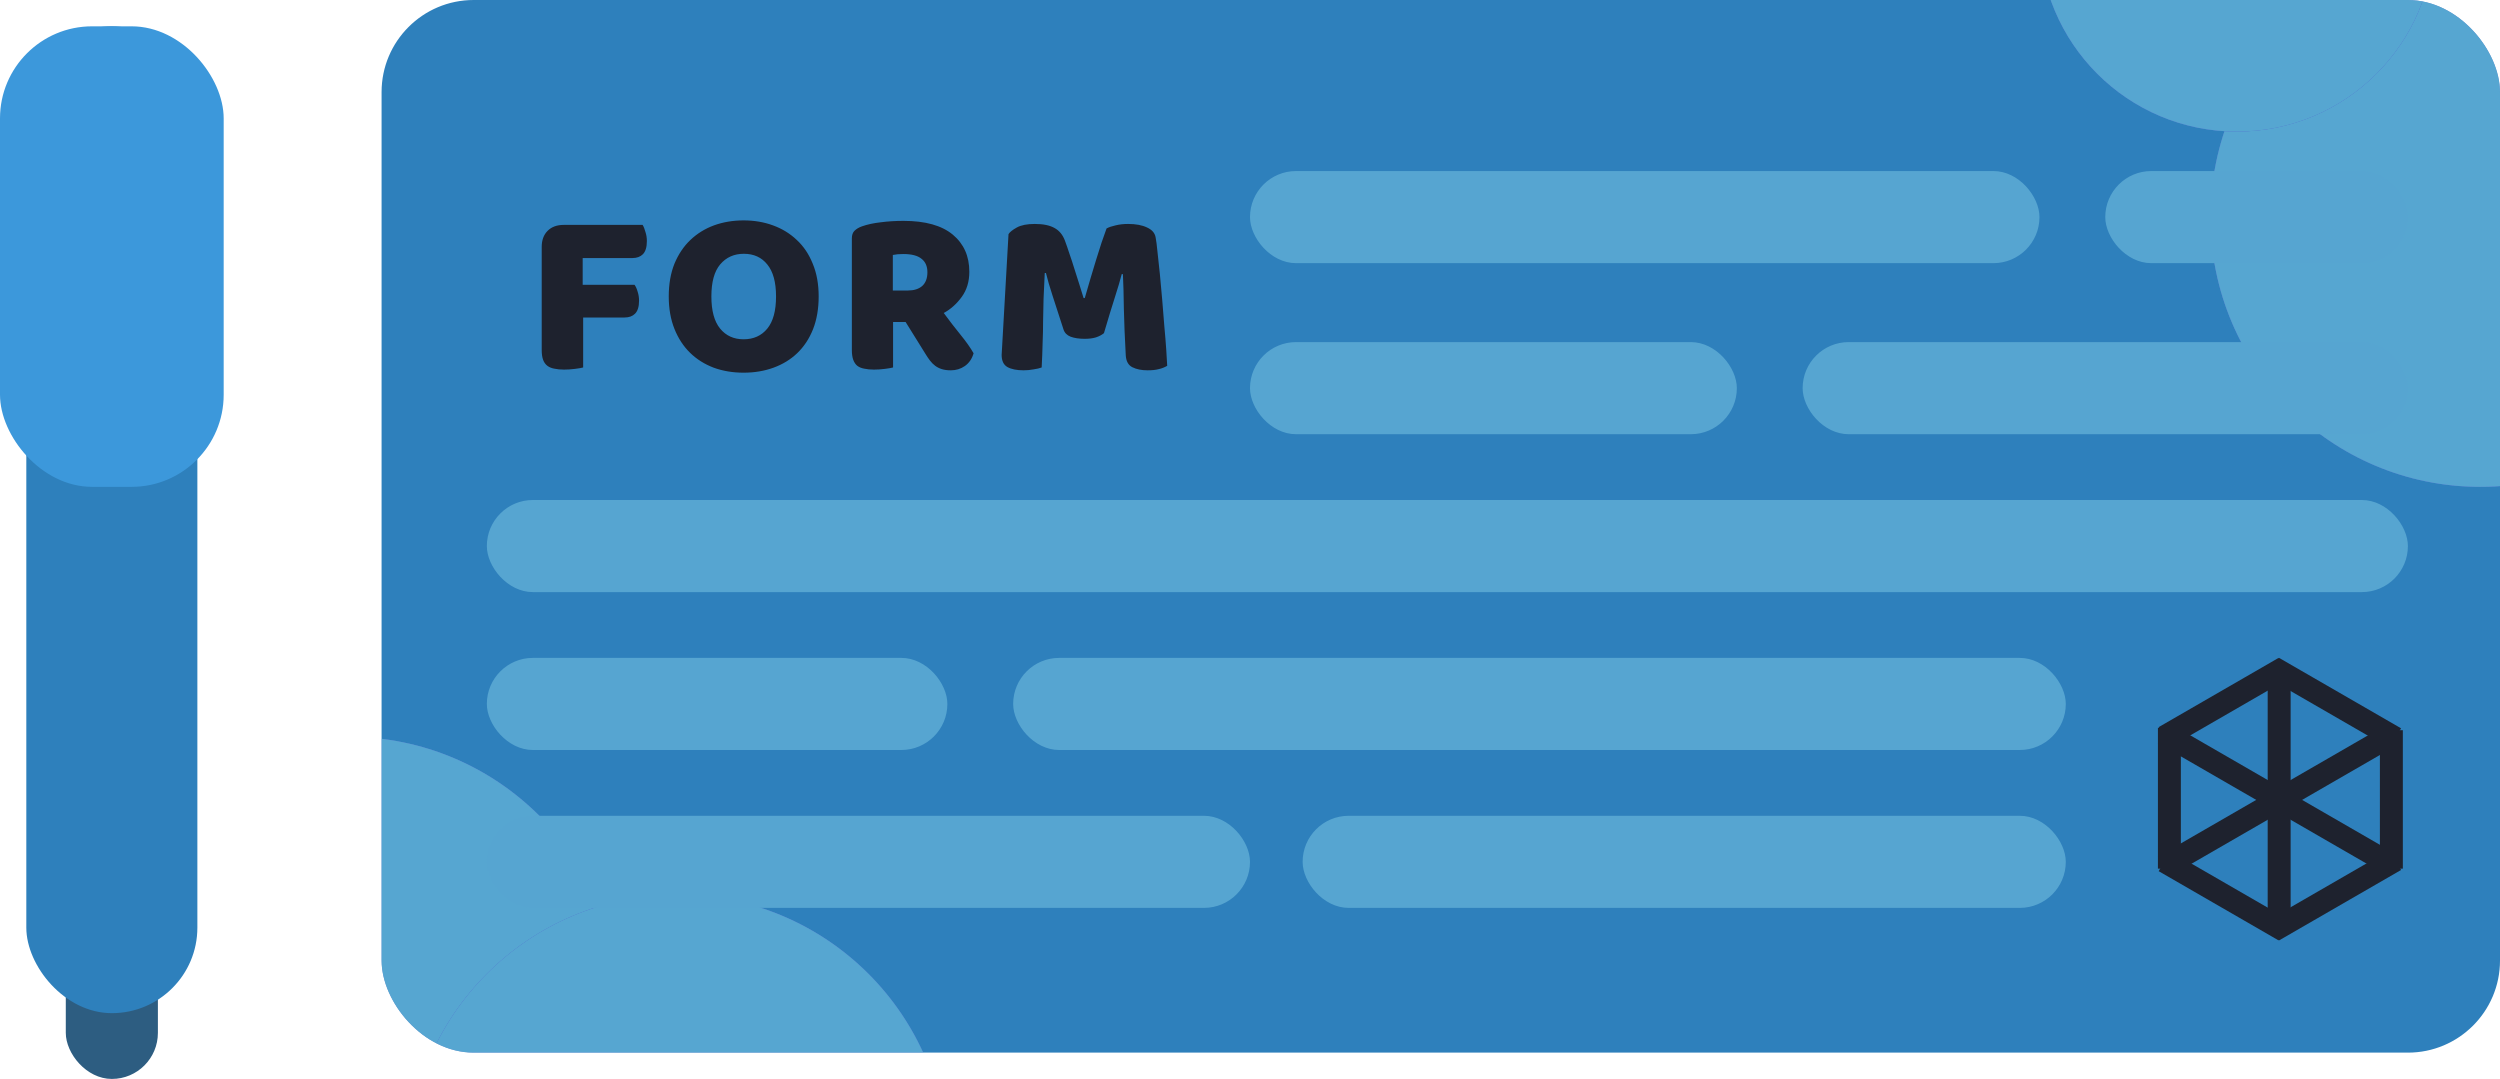 <svg width="190" height="82" viewBox="0 0 190 82" fill="none" xmlns="http://www.w3.org/2000/svg">
<rect x="5" y="65" width="7" height="17" rx="3.5" fill="#2D5D81"/>
<rect x="2" y="2" width="13" height="75" rx="6.5" fill="#2E80BC"/>
<rect y="2" width="17" height="35" rx="7" fill="#3C98DB"/>
<g clip-path="url(#clip0_1074_963)">
<rect x="29" width="161" height="80" rx="7" fill="#2E80BC"/>
<g opacity="0.5">
<circle cx="26.5" cy="76.5" r="20.5" fill="#7177DF"/>
<circle cx="26.5" cy="76.5" r="20.5" fill="#7177DF"/>
<circle cx="26.5" cy="76.5" r="20.5" fill="#7ECBE6"/>
<circle cx="51.5" cy="88.5" r="20.5" fill="#7177DF"/>
<circle cx="51.5" cy="88.5" r="20.5" fill="#7177DF"/>
<circle cx="51.5" cy="88.5" r="20.5" fill="#7ECBE6"/>
<circle cx="20.5" cy="20.5" r="20.5" transform="matrix(1 0 0 -1 168 37)" fill="#7177DF"/>
<circle cx="20.5" cy="20.5" r="20.5" transform="matrix(1 0 0 -1 168 37)" fill="#7177DF"/>
<circle cx="20.5" cy="20.5" r="20.5" transform="matrix(1 0 0 -1 168 37)" fill="#7ECBE6"/>
<circle cx="15" cy="15" r="15" transform="matrix(1 0 0 -1 155 10)" fill="#7177DF"/>
<circle cx="15" cy="15" r="15" transform="matrix(1 0 0 -1 155 10)" fill="#7177DF"/>
<circle cx="15" cy="15" r="15" transform="matrix(1 0 0 -1 155 10)" fill="#7ECBE6"/>
</g>
<path d="M48.838 17.092C48.922 17.224 48.994 17.404 49.054 17.632C49.126 17.848 49.162 18.076 49.162 18.316C49.162 18.784 49.06 19.12 48.856 19.324C48.664 19.516 48.4 19.612 48.064 19.612H44.284V21.646H48.226C48.322 21.778 48.4 21.952 48.46 22.168C48.532 22.384 48.568 22.612 48.568 22.852C48.568 23.308 48.466 23.638 48.262 23.842C48.07 24.034 47.806 24.13 47.47 24.13H44.32V27.928C44.188 27.964 43.978 28 43.69 28.036C43.414 28.072 43.138 28.09 42.862 28.09C42.586 28.09 42.34 28.066 42.124 28.018C41.92 27.982 41.746 27.91 41.602 27.802C41.458 27.694 41.35 27.544 41.278 27.352C41.206 27.16 41.17 26.908 41.17 26.596V18.766C41.17 18.25 41.32 17.842 41.62 17.542C41.92 17.242 42.328 17.092 42.844 17.092H48.838ZM50.825 22.528C50.825 21.592 50.969 20.764 51.257 20.044C51.557 19.324 51.959 18.724 52.463 18.244C52.979 17.752 53.579 17.38 54.263 17.128C54.959 16.876 55.709 16.75 56.513 16.75C57.317 16.75 58.061 16.876 58.745 17.128C59.441 17.38 60.047 17.752 60.563 18.244C61.079 18.724 61.481 19.324 61.769 20.044C62.069 20.764 62.219 21.592 62.219 22.528C62.219 23.464 62.075 24.298 61.787 25.03C61.499 25.75 61.097 26.356 60.581 26.848C60.077 27.328 59.477 27.694 58.781 27.946C58.085 28.198 57.329 28.324 56.513 28.324C55.697 28.324 54.941 28.198 54.245 27.946C53.549 27.682 52.949 27.304 52.445 26.812C51.941 26.32 51.545 25.714 51.257 24.994C50.969 24.274 50.825 23.452 50.825 22.528ZM54.065 22.528C54.065 23.62 54.287 24.436 54.731 24.976C55.175 25.516 55.769 25.786 56.513 25.786C57.269 25.786 57.869 25.516 58.313 24.976C58.757 24.436 58.979 23.62 58.979 22.528C58.979 21.448 58.757 20.638 58.313 20.098C57.881 19.558 57.287 19.288 56.531 19.288C55.787 19.288 55.187 19.558 54.731 20.098C54.287 20.626 54.065 21.436 54.065 22.528ZM67.873 24.472V27.928C67.741 27.964 67.531 28 67.243 28.036C66.967 28.072 66.691 28.09 66.415 28.09C66.139 28.09 65.893 28.066 65.677 28.018C65.473 27.982 65.299 27.91 65.155 27.802C65.023 27.694 64.921 27.544 64.849 27.352C64.777 27.16 64.741 26.908 64.741 26.596V18.118C64.741 17.866 64.807 17.674 64.939 17.542C65.083 17.398 65.275 17.284 65.515 17.2C65.923 17.056 66.397 16.954 66.937 16.894C67.477 16.822 68.053 16.786 68.665 16.786C70.321 16.786 71.569 17.134 72.409 17.83C73.249 18.526 73.669 19.468 73.669 20.656C73.669 21.4 73.477 22.036 73.093 22.564C72.709 23.092 72.253 23.5 71.725 23.788C72.157 24.376 72.583 24.928 73.003 25.444C73.423 25.96 73.753 26.428 73.993 26.848C73.873 27.268 73.651 27.592 73.327 27.82C73.015 28.036 72.661 28.144 72.265 28.144C72.001 28.144 71.773 28.114 71.581 28.054C71.389 27.994 71.221 27.91 71.077 27.802C70.933 27.694 70.801 27.562 70.681 27.406C70.561 27.25 70.447 27.082 70.339 26.902L68.827 24.472H67.873ZM69.007 22.078C69.463 22.078 69.823 21.964 70.087 21.736C70.351 21.496 70.483 21.148 70.483 20.692C70.483 20.236 70.333 19.894 70.033 19.666C69.745 19.426 69.283 19.306 68.647 19.306C68.467 19.306 68.323 19.312 68.215 19.324C68.107 19.336 67.987 19.354 67.855 19.378V22.078H69.007ZM83.901 25.318C83.745 25.45 83.541 25.558 83.289 25.642C83.049 25.714 82.767 25.75 82.443 25.75C82.011 25.75 81.651 25.696 81.363 25.588C81.087 25.48 80.907 25.294 80.823 25.03C80.487 23.974 80.211 23.122 79.995 22.474C79.779 21.814 79.611 21.238 79.491 20.746H79.401C79.365 21.454 79.335 22.102 79.311 22.69C79.299 23.266 79.287 23.83 79.275 24.382C79.275 24.934 79.263 25.492 79.239 26.056C79.227 26.62 79.203 27.244 79.167 27.928C79.011 27.988 78.807 28.036 78.555 28.072C78.303 28.12 78.051 28.144 77.799 28.144C77.271 28.144 76.857 28.06 76.557 27.892C76.269 27.724 76.125 27.418 76.125 26.974L76.647 17.794C76.743 17.638 76.953 17.47 77.277 17.29C77.601 17.11 78.057 17.02 78.645 17.02C79.281 17.02 79.779 17.122 80.139 17.326C80.499 17.518 80.763 17.836 80.931 18.28C81.039 18.568 81.153 18.898 81.273 19.27C81.405 19.642 81.531 20.026 81.651 20.422C81.783 20.818 81.909 21.214 82.029 21.61C82.149 21.994 82.257 22.342 82.353 22.654H82.443C82.731 21.646 83.019 20.674 83.307 19.738C83.595 18.79 83.859 17.998 84.099 17.362C84.279 17.266 84.507 17.188 84.783 17.128C85.071 17.056 85.389 17.02 85.737 17.02C86.325 17.02 86.805 17.11 87.177 17.29C87.549 17.458 87.765 17.704 87.825 18.028C87.873 18.268 87.921 18.64 87.969 19.144C88.029 19.636 88.089 20.194 88.149 20.818C88.209 21.442 88.269 22.102 88.329 22.798C88.389 23.494 88.443 24.166 88.491 24.814C88.551 25.45 88.599 26.038 88.635 26.578C88.671 27.106 88.695 27.514 88.707 27.802C88.503 27.922 88.287 28.006 88.059 28.054C87.843 28.114 87.561 28.144 87.213 28.144C86.757 28.144 86.373 28.066 86.061 27.91C85.749 27.754 85.581 27.448 85.557 26.992C85.485 25.684 85.437 24.508 85.413 23.464C85.401 22.42 85.377 21.544 85.341 20.836H85.251C85.131 21.304 84.957 21.892 84.729 22.6C84.501 23.308 84.225 24.214 83.901 25.318Z" fill="#1E222E"/>
<rect x="172.344" y="50.654" width="1.744" height="20.276" fill="#1E222E"/>
<rect x="164" y="56.478" width="1.744" height="20.276" transform="rotate(-60 164 56.478)" fill="#1E222E"/>
<rect x="173.171" y="50" width="1.744" height="10.522" transform="rotate(60 173.171 50)" fill="#1E222E"/>
<rect width="1.744" height="10.703" transform="matrix(-0.5 0.866 0.866 0.5 173.212 50)" fill="#1E222E"/>
<rect width="1.744" height="10.522" transform="matrix(0.5 -0.866 -0.866 -0.5 173.171 71.47)" fill="#1E222E"/>
<rect x="173.212" y="71.47" width="1.744" height="10.703" transform="rotate(-120 173.212 71.47)" fill="#1E222E"/>
<rect x="182.616" y="66.017" width="1.744" height="10.522" transform="rotate(-180 182.616 66.017)" fill="#1E222E"/>
<rect x="164.002" y="55.317" width="1.744" height="10.703" fill="#1E222E"/>
<rect x="181.56" y="54.968" width="1.744" height="20.276" transform="rotate(60 181.56 54.968)" fill="#1E222E"/>
<rect x="137" y="26" width="46" height="7" rx="3.5" fill="#56A5D1"/>
<rect x="95" y="26" width="37" height="7" rx="3.5" fill="#56A5D1"/>
<rect x="95" y="13" width="60" height="7" rx="3.5" fill="#56A5D1"/>
<rect x="160" y="13" width="23" height="7" rx="3.5" fill="#56A5D1"/>
<rect x="37" y="38" width="146" height="7" rx="3.5" fill="#56A5D1"/>
<rect x="37" y="50" width="35" height="7" rx="3.5" fill="#56A5D1"/>
<rect x="77" y="50" width="80" height="7" rx="3.5" fill="#56A5D1"/>
<rect x="37" y="62" width="58" height="7" rx="3.5" fill="#56A5D1"/>
<rect x="99" y="62" width="58" height="7" rx="3.5" fill="#56A5D1"/>
</g>
<defs>
<clipPath id="clip0_1074_963">
<rect x="29" width="161" height="80" rx="7" fill="white"/>
</clipPath>
</defs>
</svg>
